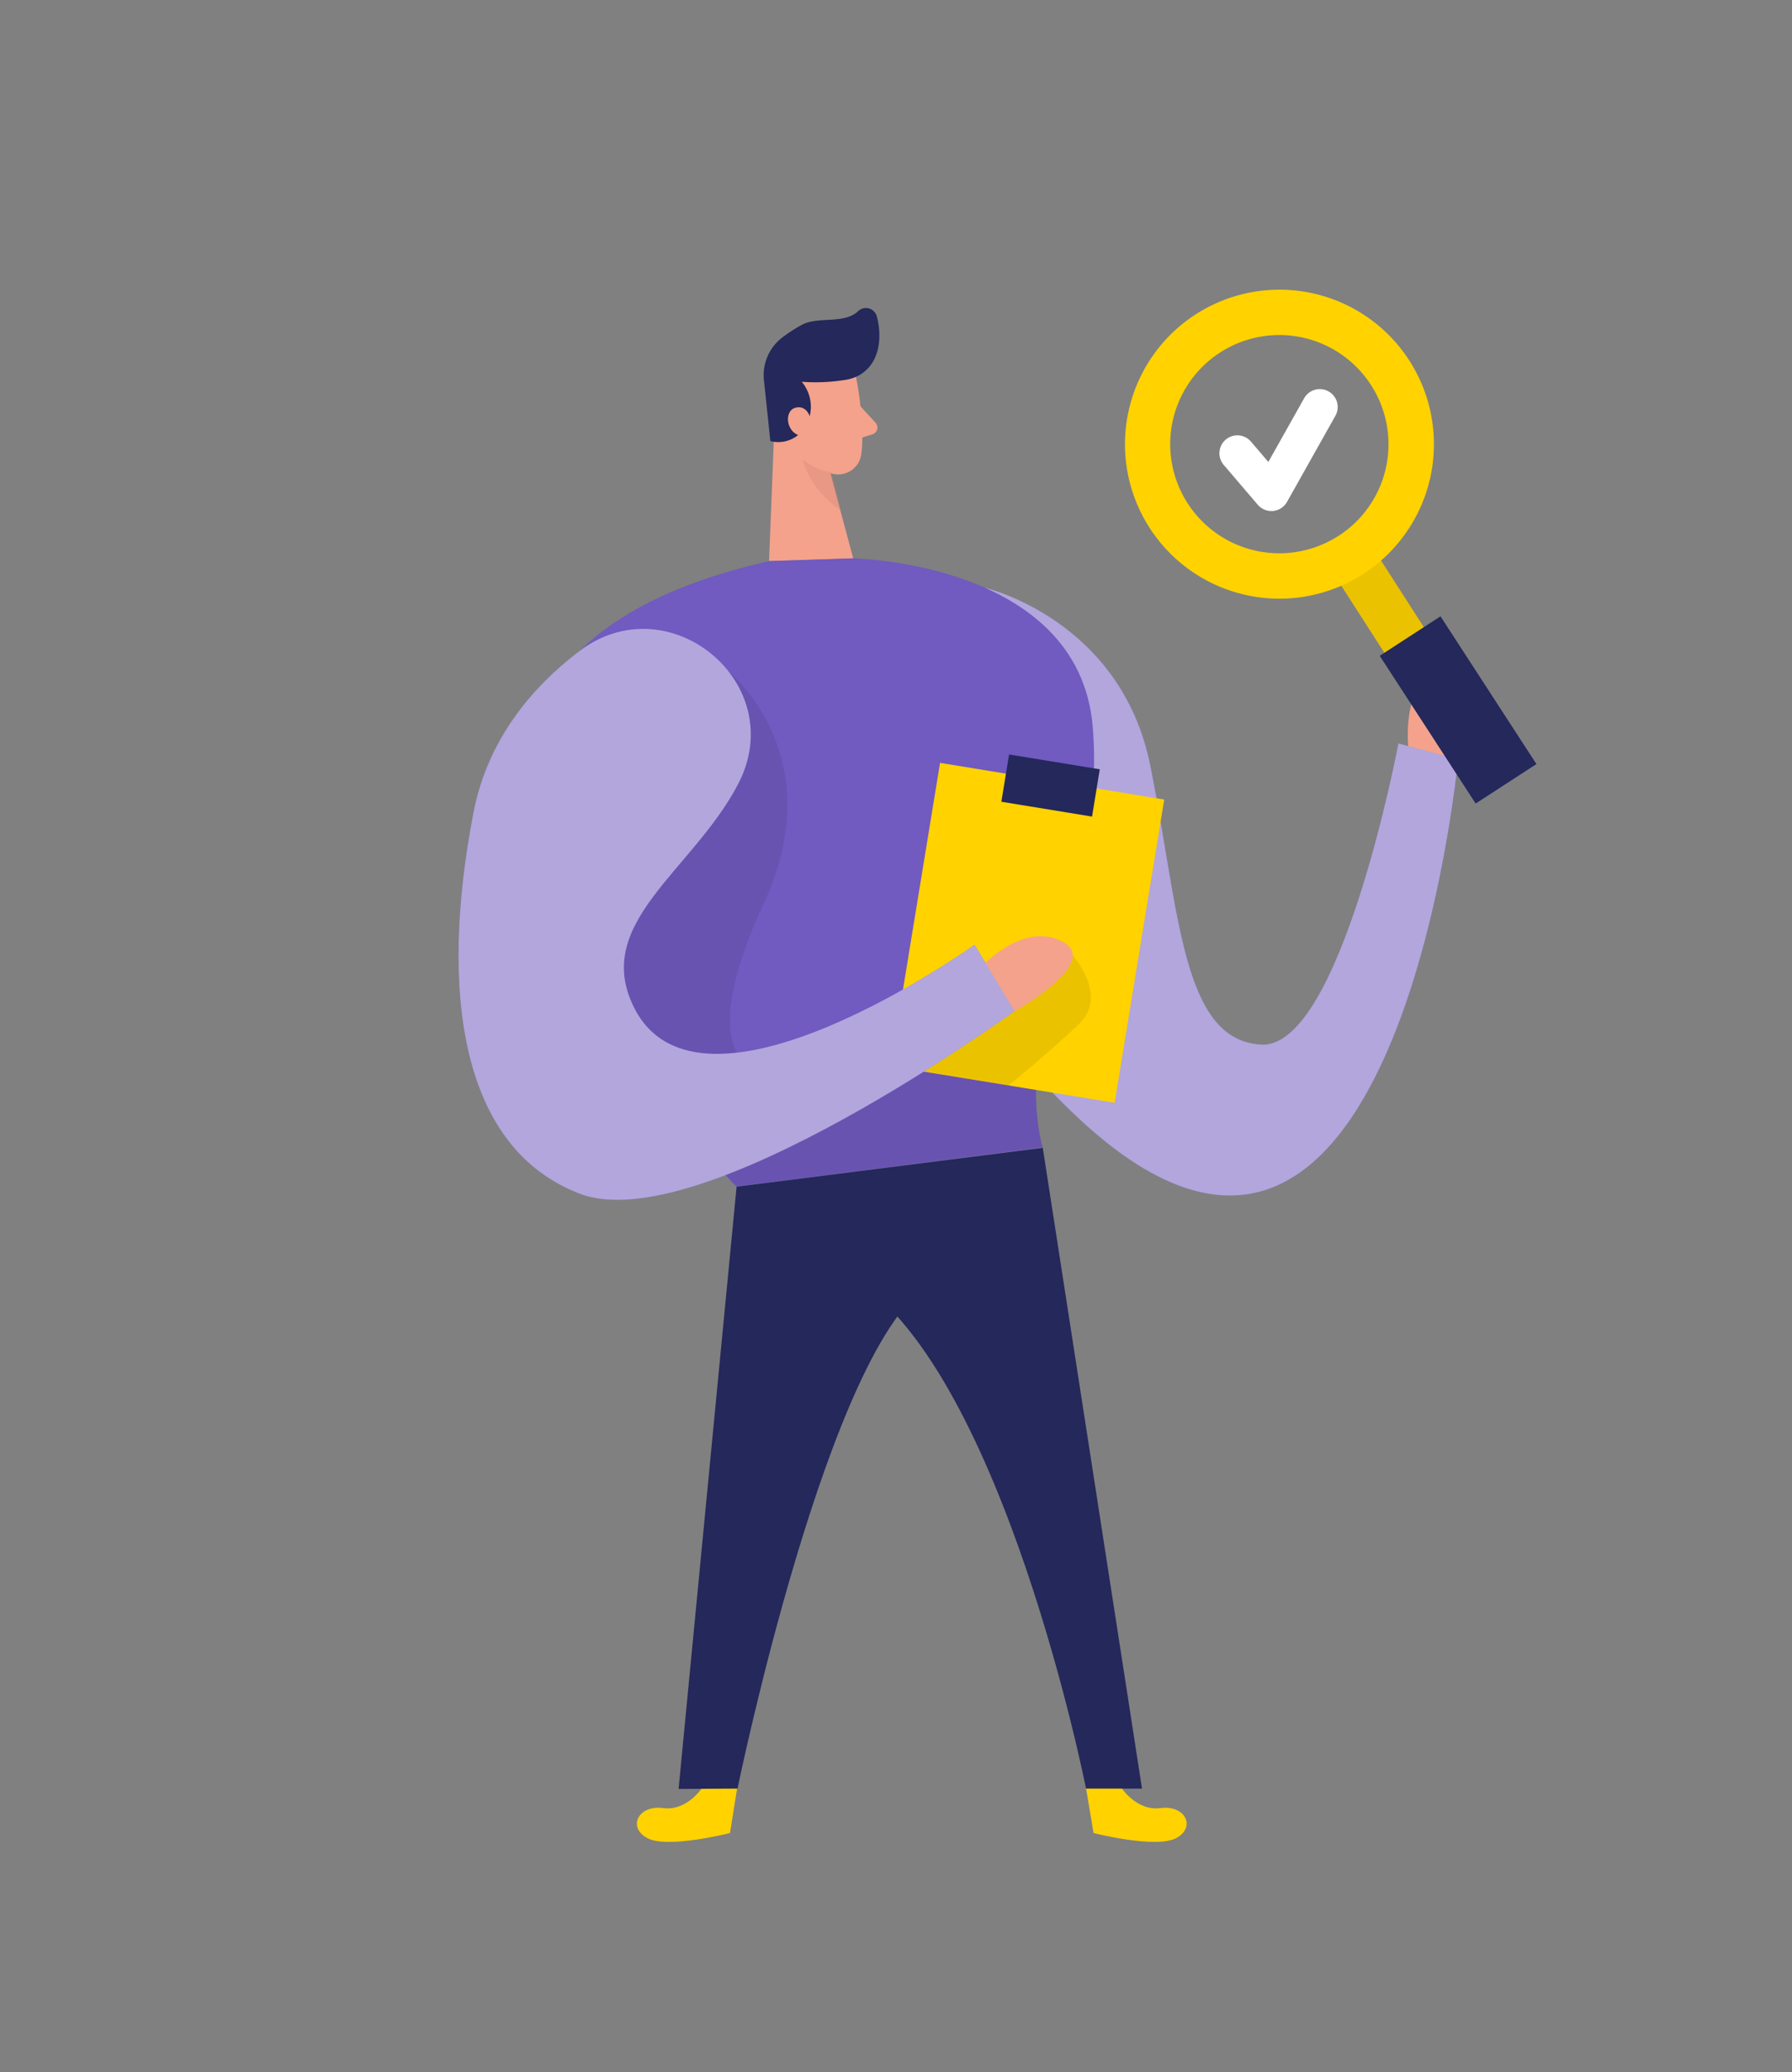 <svg width="250" height="289" xmlns="http://www.w3.org/2000/svg">

 <rect width="100%" height="100%" fill="#808080" stroke="none"/>

 <g>
  <title>background</title>
  <rect fill="none" id="canvas_background" height="291" width="252" y="-1" x="-1"/>
 </g>
 <g>
  <title>Layer 1</title>
  <path id="svg_22" fill="#ffd200" d="m156.32,249.19s2.15,3.46 5.59,3s5,2.68 2.18,4.19s-11.53,-0.71 -11.53,-0.71l-1.05,-6.26l4.81,-0.22z"/>
  <path id="svg_23" fill="#ffd200" d="m98.08,249.19s-2.15,3.46 -5.59,3s-5,2.68 -2.18,4.19s11.53,-0.71 11.53,-0.71l1,-6.26l-4.76,-0.22z"/>
  <path id="svg_24" fill="#715ac0" d="m137.48,82s18.92,4.42 23,24.79s4.35,38.29 15.46,38.91s19.15,-42 19.15,-42l8.33,2.16s-8.63,92.63 -53.71,49.4s-12.23,-73.26 -12.23,-73.26z"/>
  <path id="svg_25" opacity="0.46" fill="#fff" d="m137.48,82s18.92,4.42 23,24.79s4.35,38.29 15.46,38.91s19.15,-42 19.15,-42l8.33,2.16s-8.63,92.63 -53.71,49.4s-12.23,-73.26 -12.23,-73.26z"/>
  <path id="svg_28" fill="#f4a28c" d="m119.42,52.58s1.32,6.36 0.74,10.76a3.25,3.25 0 0 1 -3.67,2.8c-2.22,-0.32 -5.11,-1.4 -6.23,-4.72l-2.6,-5.4a5.83,5.83 0 0 1 1.82,-6.48c3.32,-3.05 9.33,-0.87 9.94,3.04z"/>
  <polygon id="svg_30" fill="#f4a28c" points="108.13,57 107.29,78.26 119.03,77.88 114.93,62.57 108.13,57 "/>
  <path id="svg_31" fill="#24285b" d="m117.85,53a26.22,26.22 0 0 1 -6,0.25a5.41,5.41 0 0 1 0.7,5.9a4.4,4.4 0 0 1 -5.08,2.37l-0.87,-8.29a6.62,6.62 0 0 1 2.63,-6.23a22.39,22.39 0 0 1 2.61,-1.68c2.27,-1.24 5.95,-0.06 7.89,-1.93a1.57,1.57 0 0 1 2.59,0.73c0.67,2.47 0.69,6.49 -2.55,8.27a5.94,5.94 0 0 1 -1.92,0.61z"/>
  <path id="svg_32" fill="#f4a28c" d="m113.22,58.91s-0.34,-2.47 -2.18,-2.06s-1.37,4 1.2,4l0.98,-1.94z"/>
  <path id="svg_33" fill="#f4a28c" d="m120,56.63l2.09,2.27a1,1 0 0 1 -0.45,1.7l-2.41,0.75l0.77,-4.72z"/>
  <path id="svg_34" opacity="0.31" fill="#ce8172" d="m116,65.88a7.7,7.7 0 0 1 -4,-1.8s0.63,3.84 5.32,7.15l-1.32,-5.35z"/>
  <path id="svg_35" fill="#715ac0" d="m107.29,78.26l11.71,-0.38s31.48,0.5 33.44,23.44s-11.47,40.84 -7,58.74l-42.71,5.46s-69.99,-70.35 4.56,-87.26z"/>
  <path id="svg_36" opacity="0.08" d="m101.69,93.74s14.45,11.57 4.84,32.3s-3.68,27.32 10.72,23.49s20.23,-19.41 20.23,-19.41l7.08,21.88a29.19,29.19 0 0 0 0.91,8l-42.71,5.46l-1.55,-1.62l-19.34,-27.2l19.82,-42.9z"/>
  <rect id="svg_37" fill="#ffd200" transform="rotate(9.29 -102.65,-53.11) " height="42.86" width="31.69" y="66.57" x="153.83"/>
  <path id="svg_38" opacity="0.08" d="m149.67,133.28s5,5.61 0.88,9.53s-9.84,8.59 -9.84,8.59l-14.33,-2.46l23.29,-15.66z"/>
  <rect id="svg_39" fill="#24285b" transform="rotate(9.29 -105.93,-53.9) " height="6.68" width="12.82" y="63.32" x="163.23"/>
  <path id="svg_40" fill="#715ac0" d="m103,109.31c7.25,-14 -9.7,-28 -22.22,-18.46c-6.57,5 -12.76,12.31 -14.73,22.5c-4.75,24.61 -2,46.71 14.83,53.15s60.68,-25.5 60.68,-25.5l-5.6,-9.23s-38.32,27.41 -47.55,8.67c-5.81,-11.75 8.32,-19.05 14.59,-31.13z"/>
  <path id="svg_41" opacity="0.46" fill="#fff" d="m103,109.31c7.25,-14 -9.7,-28 -22.22,-18.46c-6.57,5 -12.76,12.31 -14.73,22.5c-4.75,24.61 -2,46.71 14.83,53.15s60.68,-25.5 60.68,-25.5l-5.6,-9.23s-38.32,27.41 -47.55,8.67c-5.81,-11.75 8.32,-19.05 14.59,-31.13z"/>
  <path id="svg_42" fill="#f4a28c" d="m137.48,134.31s5.62,-5.84 10.86,-2.91s-6.78,9.64 -6.78,9.64l-4.08,-6.73z"/>
  <path id="svg_43" fill="#24285b" d="m102.76,165.52l-8.09,84l8.22,-0.05s12.79,-62.38 27.06,-70.5s15.52,-18.87 15.52,-18.87l-42.71,5.42z"/>
  <path id="svg_44" fill="#24285b" d="m145.47,160.06l13.85,89.41l-7.81,0s-11.39,-57.58 -32.24,-71.06l26.2,-18.35z"/>
  <path id="svg_45" fill="#f4a28c" d="m196.46,104.08s-0.95,-9.93 4.61,-9.28s2.31,11.08 2.31,11.08l-6.92,-1.8z"/>
  <rect id="svg_46" fill="#ffd200" transform="matrix(0.84,-0.54,0.54,0.84,-0.24,191.62) " height="19.12" width="6.57" y="7.528" x="217.352"/>
  <rect id="svg_47" opacity="0.08" transform="matrix(0.84,-0.54,0.54,0.84,-0.24,191.62) " height="19.12" width="6.57" y="7.528" x="217.352"/>
  <rect id="svg_48" fill="#24285b" transform="rotate(-33 -135.31,187.79) " height="24.57" width="10.11" y="285.54" x="192.06"/>
  <path id="svg_49" fill="#ffd200" d="m166.76,43.88a21.55,21.55 0 1 0 29.81,6.34a21.55,21.55 0 0 0 -29.81,-6.34zm20,30.84a15.22,15.22 0 1 1 4.48,-21.06a15.21,15.21 0 0 1 -4.46,21.06l-0.02,0z"/>
  <polyline id="svg_50" stroke-width="5" stroke-linejoin="round" stroke-linecap="round" stroke="#ffffff" fill="none" points="172.62,63.22 177.37,68.78 184.12,56.77 "/>
 </g>
</svg>
